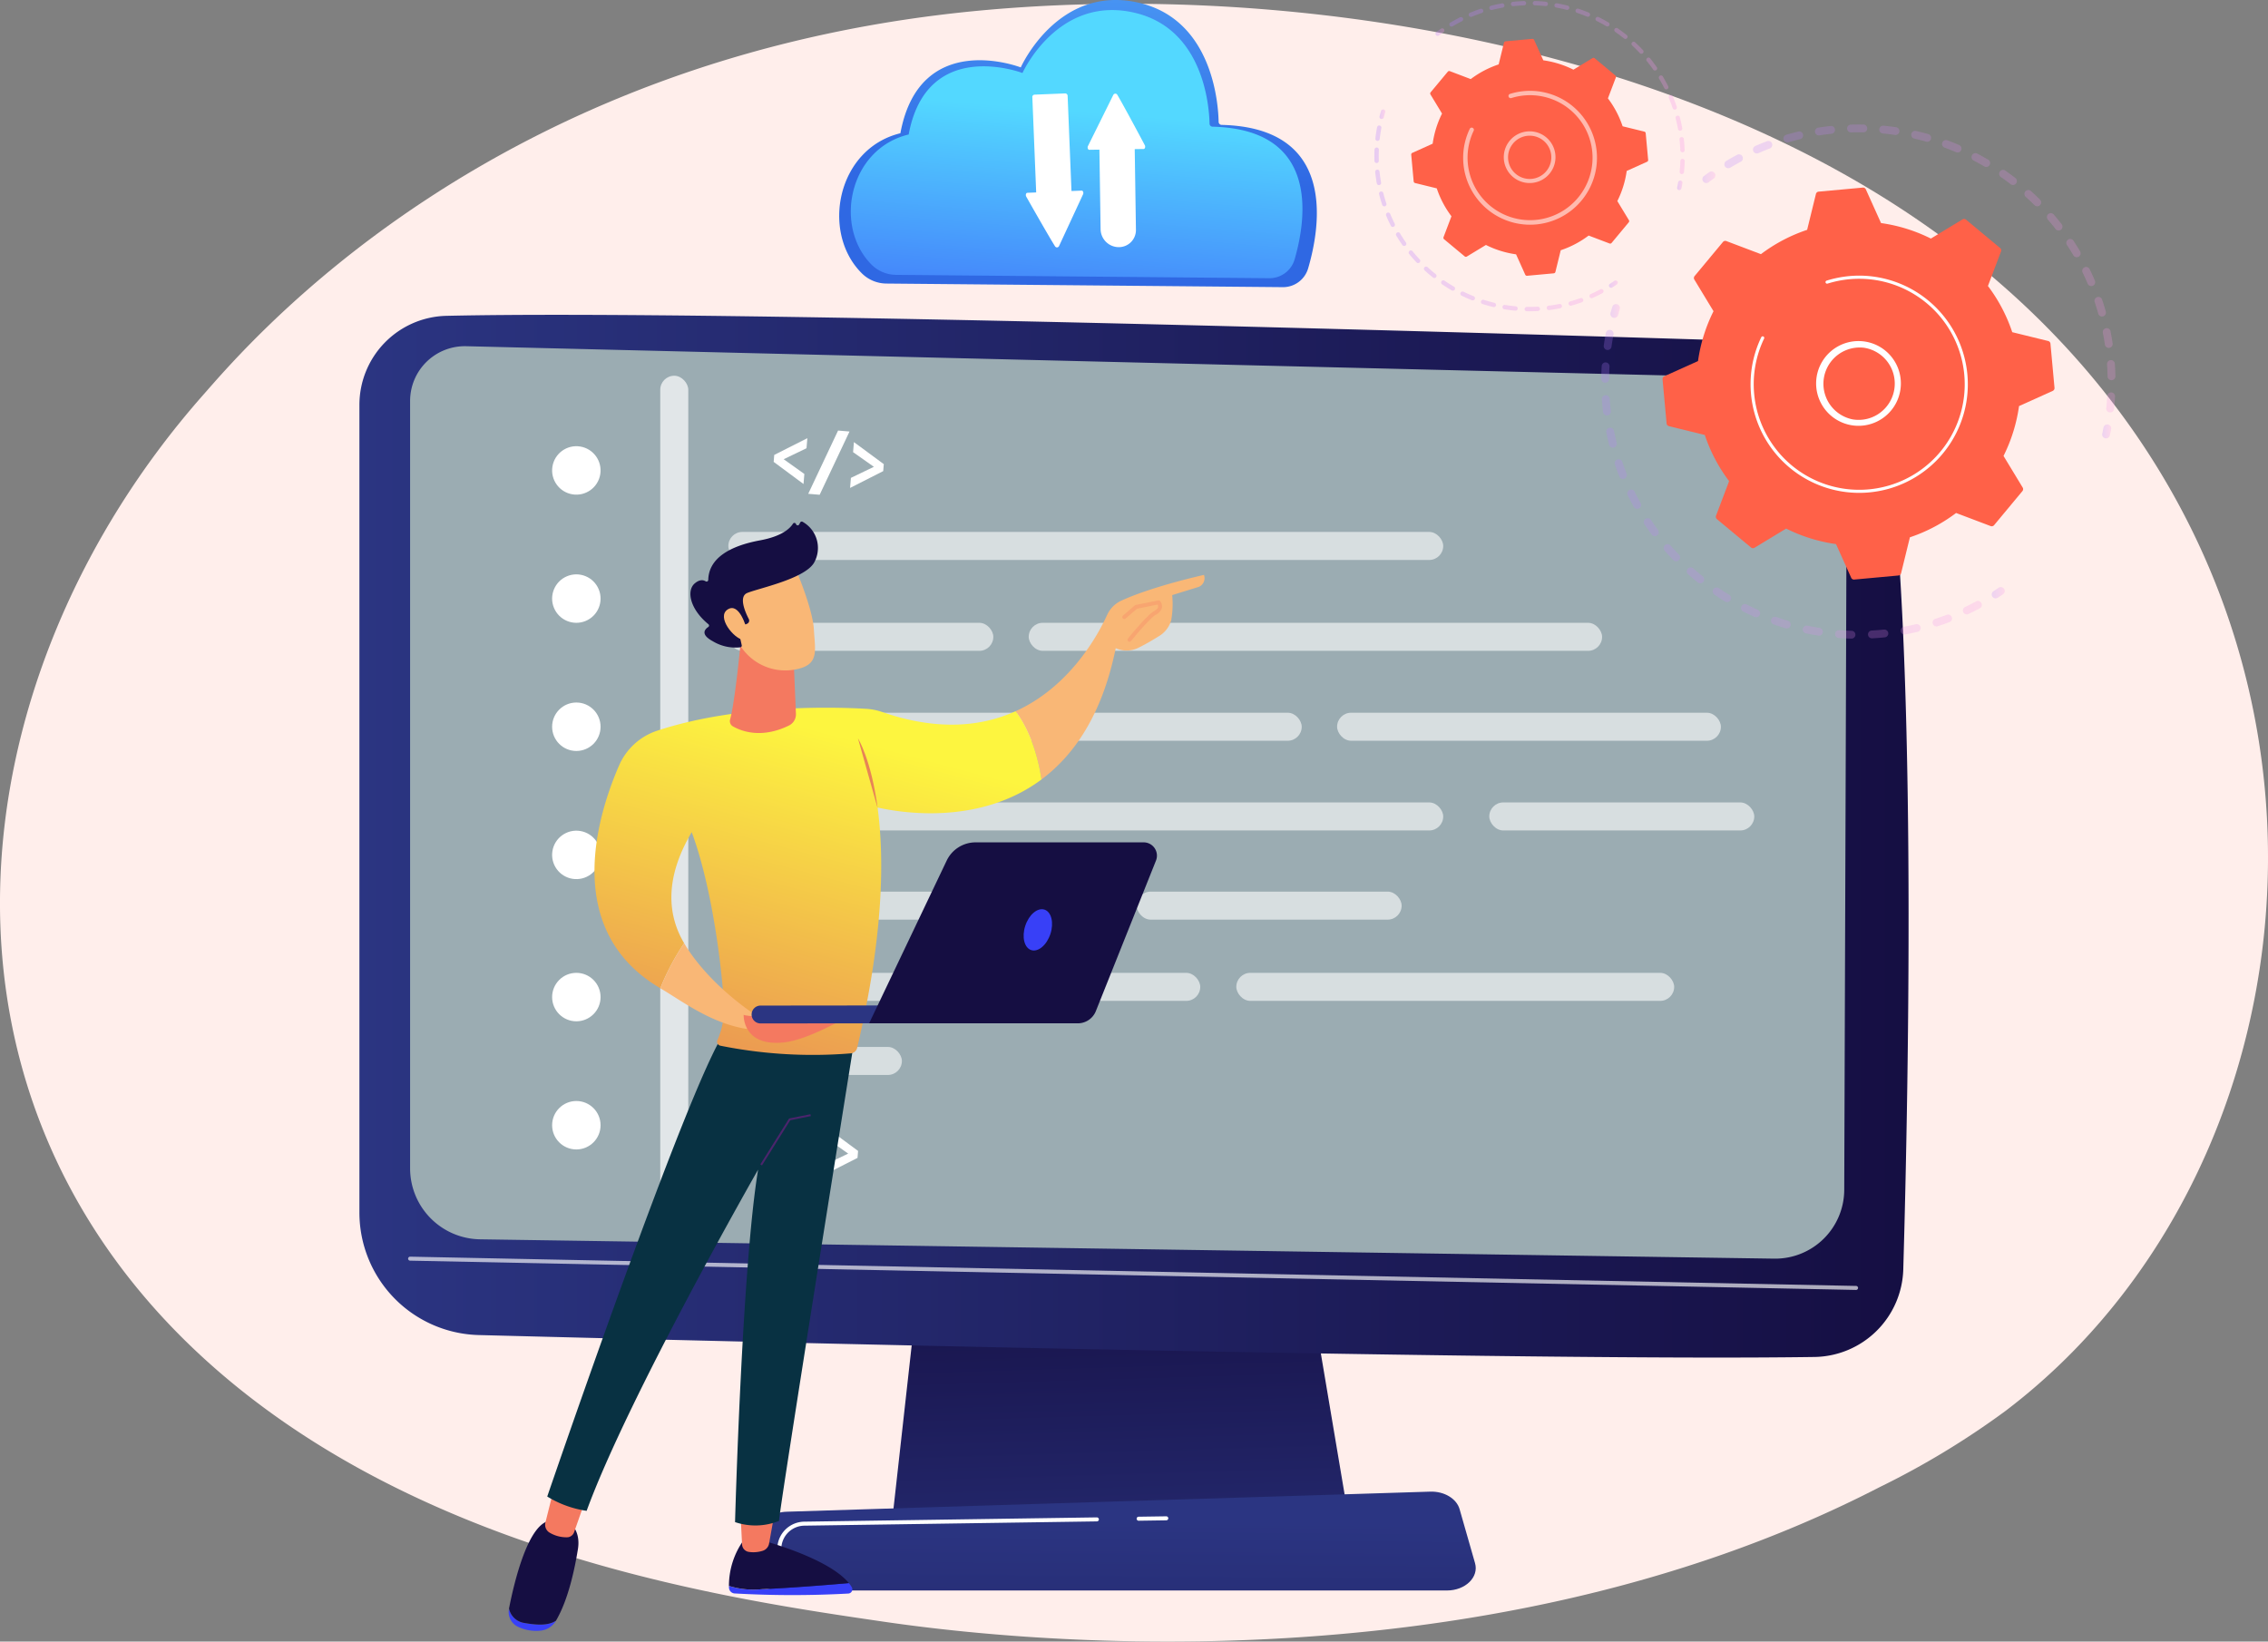 <svg xmlns="http://www.w3.org/2000/svg" xmlns:xlink="http://www.w3.org/1999/xlink" width="400" height="289.527" viewBox="0 0 400 289.527">
  <rect x="0" y="0" width="400" height="289.527" fill="#808080" stroke="none"/>
  <defs>
    <linearGradient id="linear-gradient" x1="0.52" y1="1.509" x2="0.468" y2="0.18" gradientUnits="objectBoundingBox">
      <stop offset="0" stop-color="#2b3582"/>
      <stop offset="1" stop-color="#150e42"/>
    </linearGradient>
    <linearGradient id="linear-gradient-2" x1="0.525" y1="0.297" x2="0.225" y2="5.134" xlink:href="#linear-gradient"/>
    <linearGradient id="linear-gradient-3" x1="0" y1="0.5" x2="1" y2="0.5" xlink:href="#linear-gradient"/>
    <linearGradient id="linear-gradient-4" y1="0.5" x2="1" y2="0.5" gradientUnits="objectBoundingBox">
      <stop offset="0" stop-color="#b37cff"/>
      <stop offset="1" stop-color="#f895e7"/>
    </linearGradient>
    <linearGradient id="linear-gradient-13" x1="0" y1="0.5" x2="1" y2="0.5" xlink:href="#linear-gradient-4"/>
    <linearGradient id="linear-gradient-16" x1="-37.93" y1="0.5" x2="-36.93" y2="0.5" gradientUnits="objectBoundingBox">
      <stop offset="0" stop-color="#53d8ff"/>
      <stop offset="1" stop-color="#3840f7"/>
    </linearGradient>
    <linearGradient id="linear-gradient-17" x1="-39.03" y1="0.5" x2="-38.03" y2="0.5" xlink:href="#linear-gradient"/>
    <linearGradient id="linear-gradient-18" x1="-134.654" y1="0.5" x2="-133.654" y2="0.5" gradientUnits="objectBoundingBox">
      <stop offset="0" stop-color="#f9b776"/>
      <stop offset="1" stop-color="#f47960"/>
    </linearGradient>
    <linearGradient id="linear-gradient-19" x1="-98.978" y1="0.5" x2="-97.978" y2="0.5" xlink:href="#linear-gradient-16"/>
    <linearGradient id="linear-gradient-20" x1="-67.432" y1="0.5" x2="-66.432" y2="0.5" xlink:href="#linear-gradient"/>
    <linearGradient id="linear-gradient-21" x1="-112.673" y1="0.5" x2="-111.673" y2="0.5" xlink:href="#linear-gradient-18"/>
    <linearGradient id="linear-gradient-22" x1="1.21" y1="-19.618" x2="0.741" y2="-6.323" gradientUnits="objectBoundingBox">
      <stop offset="0" stop-color="#cb236d"/>
      <stop offset="1" stop-color="#4c246d"/>
    </linearGradient>
    <linearGradient id="linear-gradient-23" x1="-24.237" y1="0.308" x2="-25.108" y2="1.354" xlink:href="#linear-gradient-18"/>
    <linearGradient id="linear-gradient-24" x1="0.564" y1="0.086" x2="-0.072" y2="1.841" gradientUnits="objectBoundingBox">
      <stop offset="0" stop-color="#fdf53f"/>
      <stop offset="1" stop-color="#d93c65"/>
    </linearGradient>
    <linearGradient id="linear-gradient-25" x1="20.468" y1="-11.623" x2="-12.15" y2="8.18" xlink:href="#linear-gradient-24"/>
    <linearGradient id="linear-gradient-26" x1="-70.551" y1="1.478" x2="-70.279" y2="0.434" xlink:href="#linear-gradient-18"/>
    <linearGradient id="linear-gradient-27" x1="-49.859" y1="0.35" x2="-50.971" y2="1.106" xlink:href="#linear-gradient-18"/>
    <linearGradient id="linear-gradient-28" x1="-36.413" y1="0.152" x2="-35.663" y2="1.129" xlink:href="#linear-gradient"/>
    <linearGradient id="linear-gradient-29" x1="-204.654" y1="-0.685" x2="-209.204" y2="1.784" xlink:href="#linear-gradient-18"/>
    <linearGradient id="linear-gradient-30" x1="-27.08" y1="-0.752" x2="-27.433" y2="0.28" xlink:href="#linear-gradient-18"/>
    <linearGradient id="linear-gradient-31" x1="15.447" y1="-4.334" x2="14.875" y2="-1.249" xlink:href="#linear-gradient-18"/>
    <linearGradient id="linear-gradient-32" x1="9.641" y1="7.245" x2="8.901" y2="9.708" xlink:href="#linear-gradient"/>
    <linearGradient id="linear-gradient-33" x1="6.327" y1="0.133" x2="5.929" y2="0.802" xlink:href="#linear-gradient"/>
    <linearGradient id="linear-gradient-34" x1="56.193" y1="-0.305" x2="54.371" y2="1.584" xlink:href="#linear-gradient-16"/>
    <linearGradient id="linear-gradient-35" x1="0.562" y1="-0.429" x2="0.505" y2="0.65" gradientUnits="objectBoundingBox">
      <stop offset="0" stop-color="#5ab6ff"/>
      <stop offset="1" stop-color="#2f68e3"/>
    </linearGradient>
    <linearGradient id="linear-gradient-36" x1="0.548" y1="0.417" x2="0.384" y2="1.597" xlink:href="#linear-gradient-16"/>
  </defs>
  <g id="Grupo_163506" data-name="Grupo 163506" transform="translate(-398.874 -451.187)">
    <path id="Trazado_220090" data-name="Trazado 220090" d="M838.362,705.788a144.186,144.186,0,0,1-22.126,13.39C744.058,756.4,658.653,745.552,640.5,742.9c-26.8-3.913-78.614-11.477-116.072-43.139-56.671-47.9-47.847-123.371-3.889-173.189,8.041-9.113,50.513-59.69,136.839-67.8,52.243-4.909,113.142,4.992,157.243,31.549C907.2,546.07,900.605,658.688,838.362,705.788Z" transform="translate(-85.853 -5.706)" fill="#ffeeeb"/>
    <g id="Grupo_163488" data-name="Grupo 163488" transform="translate(462.263 506.711)">
      <g id="Grupo_163484" data-name="Grupo 163484" transform="translate(0 0)">
        <path id="Trazado_220091" data-name="Trazado 220091" d="M1459.7,2410.815l-6.935,62.2h80.464l-10.481-62.2Z" transform="translate(-1358.763 -2260.753)" fill="url(#linear-gradient)"/>
        <path id="Trazado_220092" data-name="Trazado 220092" d="M1336.846,2976.25H1219.081c-3.2,0-5.6-2.277-4.983-4.724l1.511-5.976c.454-1.8,2.432-3.117,4.78-3.19l113.529-3.543c2.453-.077,4.626,1.226,5.161,3.094l2.724,9.519C1342.511,2973.9,1340.1,2976.25,1336.846,2976.25Z" transform="translate(-1145.044 -2751.26)" fill="url(#linear-gradient-2)"/>
        <path id="Trazado_220093" data-name="Trazado 220093" d="M556.714,996.322v142.456a21.61,21.61,0,0,0,21.054,21.6c52.032,1.342,186.046,4.6,235.577,3.865A15.9,15.9,0,0,0,829,1148.8c.955-33.094,2.506-112.676-3.234-149.622a16.363,16.363,0,0,0-15.646-13.85c-43.6-1.395-188.542-5.823-238.049-4.711A15.708,15.708,0,0,0,556.714,996.322Z" transform="translate(-556.714 -980.438)" fill="url(#linear-gradient-3)"/>
        <path id="Trazado_220094" data-name="Trazado 220094" d="M641.917,1042.848v135.343a12.521,12.521,0,0,0,12.334,12.52l228.233,3.412a12.186,12.186,0,0,0,12.368-12.139l.462-134.134a8.912,8.912,0,0,0-8.7-8.942l-234.81-5.713A9.656,9.656,0,0,0,641.917,1042.848Z" transform="translate(-632.978 -1027.658)" fill="#9bacb2"/>
        <path id="Trazado_220095" data-name="Trazado 220095" d="M893.917,2569.682h-.007L638.9,2564.52a.353.353,0,1,1,.014-.706l255.013,5.162a.353.353,0,0,1-.007.706Z" transform="translate(-629.965 -2397.7)" fill="#fff" opacity="0.65"/>
        <path id="Trazado_220096" data-name="Trazado 220096" d="M1863.691,3001.119a.353.353,0,0,1,0-.707l4.865-.071h.005a.353.353,0,0,1,0,.706l-4.865.071Z" transform="translate(-1726.258 -2788.432)" fill="#fff"/>
        <path id="Trazado_220097" data-name="Trazado 220097" d="M1253.471,3011.62a.363.363,0,0,1-.056,0,.353.353,0,0,1-.293-.4l.694-4.347a4.818,4.818,0,0,1,4.7-4.065l51.6-.755a.369.369,0,0,1,.358.348.354.354,0,0,1-.348.359l-51.6.754a4.113,4.113,0,0,0-4.008,3.47l-.694,4.347A.353.353,0,0,1,1253.471,3011.62Z" transform="translate(-1180.057 -2789.956)" fill="#fff"/>
      </g>
      <circle id="Elipse_8782" data-name="Elipse 8782" cx="4.272" cy="4.272" r="4.272" transform="translate(33.358 30.978) rotate(-80.783)" fill="#fff"/>
      <circle id="Elipse_8783" data-name="Elipse 8783" cx="4.272" cy="4.272" r="4.272" transform="translate(32.678 47.737) rotate(-22.5)" fill="#fff"/>
      <circle id="Elipse_8784" data-name="Elipse 8784" cx="4.272" cy="4.272" r="4.272" transform="translate(33.987 68.38)" fill="#fff"/>
      <circle id="Elipse_8785" data-name="Elipse 8785" cx="4.272" cy="4.272" r="4.272" transform="translate(33.358 98.787) rotate(-80.783)" fill="#fff"/>
      <circle id="Elipse_8786" data-name="Elipse 8786" cx="4.272" cy="4.272" r="4.272" transform="translate(33.987 116.058)" fill="#fff"/>
      <circle id="Elipse_8787" data-name="Elipse 8787" cx="4.272" cy="4.272" r="4.272" transform="translate(33.987 138.661)" fill="#fff"/>
      <rect id="Rectángulo_48526" data-name="Rectángulo 48526" width="4.944" height="150.804" rx="2.472" transform="translate(53.058 10.746)" fill="#fff" opacity="0.7"/>
      <g id="Grupo_163485" data-name="Grupo 163485" transform="translate(65.066 38.293)" opacity="0.6">
        <rect id="Rectángulo_48527" data-name="Rectángulo 48527" width="126.082" height="4.944" rx="2.472" fill="#fff"/>
        <rect id="Rectángulo_48528" data-name="Rectángulo 48528" width="46.736" height="4.944" rx="2.472" transform="translate(0 16.028)" fill="#fff"/>
        <rect id="Rectángulo_48529" data-name="Rectángulo 48529" width="46.736" height="4.944" rx="2.472" transform="translate(134.205 47.708)" fill="#fff"/>
        <rect id="Rectángulo_48530" data-name="Rectángulo 48530" width="46.736" height="4.944" rx="2.472" transform="translate(72.013 63.437)" fill="#fff"/>
        <rect id="Rectángulo_48531" data-name="Rectángulo 48531" width="28.842" height="4.944" rx="2.472" transform="translate(54.388 77.765)" fill="#fff"/>
        <rect id="Rectángulo_48532" data-name="Rectángulo 48532" width="28.842" height="4.944" rx="2.472" transform="translate(1.766 90.832)" fill="#fff"/>
        <rect id="Rectángulo_48533" data-name="Rectángulo 48533" width="46.736" height="4.944" rx="2.472" transform="translate(1.766 77.765)" fill="#fff"/>
        <rect id="Rectángulo_48534" data-name="Rectángulo 48534" width="77.227" height="4.944" rx="2.472" transform="translate(89.588 77.765)" fill="#fff"/>
        <rect id="Rectángulo_48535" data-name="Rectángulo 48535" width="67.691" height="4.944" rx="2.472" transform="translate(107.364 31.887)" fill="#fff"/>
        <rect id="Rectángulo_48536" data-name="Rectángulo 48536" width="67.691" height="4.944" rx="2.472" transform="translate(0 63.437)" fill="#fff"/>
        <rect id="Rectángulo_48537" data-name="Rectángulo 48537" width="101.125" height="4.944" rx="2.472" transform="translate(52.976 16.028)" fill="#fff"/>
        <rect id="Rectángulo_48538" data-name="Rectángulo 48538" width="101.125" height="4.944" rx="2.472" transform="translate(0 31.887)" fill="#fff"/>
        <rect id="Rectángulo_48539" data-name="Rectángulo 48539" width="126.082" height="4.944" rx="2.472" transform="translate(0 47.708)" fill="#fff"/>
      </g>
      <g id="Grupo_163486" data-name="Grupo 163486" transform="translate(73.06 20.413)">
        <path id="Trazado_220098" data-name="Trazado 220098" d="M1258.381,1195.913l-5.264-3.9.1-1.229,5.842-2.951-.149,1.772-4.027,1.938,3.645,2.6Z" transform="translate(-1253.117 -1186.487)" fill="#fff"/>
        <path id="Trazado_220099" data-name="Trazado 220099" d="M1318.491,1175.185l-5.264,11.155-2.016-.17,5.264-11.155Z" transform="translate(-1305.115 -1175.015)" fill="#fff"/>
        <path id="Trazado_220100" data-name="Trazado 220100" d="M1381.686,1200.736l4.052-1.951-3.669-2.586.149-1.772,5.266,3.887-.1,1.229-5.843,2.967Z" transform="translate(-1368.063 -1192.39)" fill="#fff"/>
      </g>
      <g id="Grupo_163487" data-name="Grupo 163487" transform="translate(68.53 141.542)">
        <path id="Trazado_220101" data-name="Trazado 220101" d="M1215.2,2350.5l-5.264-3.9.1-1.229,5.842-2.951-.15,1.772-4.027,1.937,3.645,2.6Z" transform="translate(-1209.938 -2341.074)" fill="#fff"/>
        <path id="Trazado_220102" data-name="Trazado 220102" d="M1275.311,2329.773l-5.264,11.155-2.016-.17,5.264-11.155Z" transform="translate(-1261.936 -2329.603)" fill="#fff"/>
        <path id="Trazado_220103" data-name="Trazado 220103" d="M1338.506,2355.324l4.052-1.951-3.67-2.586.149-1.772,5.266,3.887-.1,1.229-5.843,2.967Z" transform="translate(-1324.885 -2346.978)" fill="#fff"/>
      </g>
    </g>
    <g id="Grupo_163497" data-name="Grupo 163497" transform="translate(641.271 451.36)">
      <g id="Grupo_163492" data-name="Grupo 163492" transform="translate(40.017 21.783)">
        <g id="Grupo_163489" data-name="Grupo 163489" transform="translate(0 31.675)" opacity="0.24">
          <path id="Trazado_220104" data-name="Trazado 220104" d="M2374.646,962.389a.69.69,0,0,0-.666.489q-.163.535-.312,1.075a.689.689,0,1,0,1.329.368q.145-.524.3-1.042a.69.69,0,0,0-.653-.89Z" transform="translate(-2372.036 -962.389)" fill="url(#linear-gradient-4)"/>
          <path id="Trazado_220105" data-name="Trazado 220105" d="M2359.931,1005.738a.689.689,0,0,1,.547.807c-.135.706-.255,1.427-.355,2.141a.689.689,0,0,1-1.365-.192c.1-.737.227-1.48.367-2.209a.689.689,0,0,1,.807-.547Zm-.805,5.729a.689.689,0,0,1,.647.729c-.042.719-.068,1.449-.075,2.17a.689.689,0,0,1-.7.683h0a.689.689,0,0,1-.683-.7c.007-.744.034-1.5.077-2.238a.689.689,0,0,1,.694-.649Zm.677,6.426c.05.72.118,1.447.2,2.161a.689.689,0,0,1-1.369.162c-.087-.737-.157-1.486-.208-2.228a.69.69,0,0,1,.641-.735l.055,0A.689.689,0,0,1,2359.8,1017.893Zm.756,5.644c.141.7.3,1.417.478,2.117a.689.689,0,0,1-1.337.337c-.182-.722-.348-1.456-.493-2.183a.689.689,0,0,1,.541-.811.663.663,0,0,1,.142-.014A.69.69,0,0,1,2360.559,1023.536Zm1.478,5.5c.231.681.483,1.366.75,2.037a.689.689,0,0,1-1.282.508c-.274-.691-.534-1.4-.773-2.1a.69.69,0,1,1,1.306-.444Zm2.182,5.261c.319.646.658,1.294,1.01,1.925a.689.689,0,1,1-1.2.671c-.363-.651-.713-1.319-1.042-1.985a.69.69,0,1,1,1.237-.61Zm2.849,4.935c.4.6.821,1.2,1.25,1.777a.689.689,0,0,1-1.107.821c-.443-.6-.877-1.214-1.29-1.832a.69.69,0,0,1,1.147-.766Zm3.463,4.524c.475.543.969,1.081,1.469,1.6a.69.69,0,1,1-.992.958c-.515-.534-1.025-1.089-1.515-1.65a.689.689,0,1,1,1.038-.907Zm4.016,4.039c.541.478,1.1.948,1.661,1.4a.689.689,0,1,1-.861,1.077c-.579-.463-1.156-.948-1.713-1.441a.689.689,0,1,1,.913-1.033Zm4.5,3.489c.6.4,1.211.8,1.826,1.171a.689.689,0,0,1-.715,1.179c-.634-.385-1.267-.791-1.883-1.208a.689.689,0,1,1,.773-1.142Zm46.313,2.618a.689.689,0,0,1-.282.933c-.657.352-1.33.692-2,1.009a.689.689,0,1,1-.59-1.246c.649-.307,1.3-.637,1.938-.978a.69.69,0,0,1,.933.282Zm-41.4.261c.643.323,1.3.634,1.96.925a.689.689,0,1,1-.557,1.261c-.678-.3-1.359-.62-2.022-.954a.689.689,0,1,1,.619-1.232Zm36.174,2.216a.689.689,0,0,1-.4.889c-.694.263-1.4.512-2.114.741a.69.69,0,0,1-.423-1.312c.687-.222,1.377-.463,2.049-.717a.688.688,0,0,1,.889.4Zm-30.935,0c.681.237,1.375.46,2.062.662a.69.69,0,0,1-.389,1.323c-.709-.208-1.424-.438-2.127-.683a.689.689,0,1,1,.454-1.3Zm25.428,1.774a.689.689,0,0,1-.513.829c-.725.171-1.463.325-2.192.459a.689.689,0,1,1-.25-1.356c.707-.13,1.422-.28,2.126-.445a.667.667,0,0,1,.165-.019A.689.689,0,0,1,2414.625,1058.156Zm-19.946-.254c.7.146,1.42.277,2.135.389a.689.689,0,1,1-.214,1.362c-.737-.116-1.478-.251-2.2-.4a.689.689,0,0,1,.281-1.35Zm14.255,1.3a.689.689,0,0,1-.616.756c-.648.066-1.3.12-1.952.158l-.282.016a.689.689,0,0,1-.072-1.377l.271-.015c.629-.038,1.266-.089,1.9-.153a.68.68,0,0,1,.077,0A.689.689,0,0,1,2408.934,1059.2Zm-8.618-.507c.719.054,1.448.091,2.168.109a.69.69,0,0,1-.035,1.379c-.742-.019-1.495-.057-2.236-.113a.689.689,0,0,1,.057-1.377Z" transform="translate(-2358.32 -1001.179)" fill="url(#linear-gradient-4)"/>
          <path id="Trazado_220106" data-name="Trazado 220106" d="M3016.255,1438.155a.687.687,0,0,0-.394.12q-.449.305-.9.6a.689.689,0,1,0,.748,1.159q.47-.3.933-.619a.69.69,0,0,0-.383-1.259Z" transform="translate(-2945.786 -1388.242)" fill="url(#linear-gradient-4)"/>
        </g>
        <g id="Grupo_163490" data-name="Grupo 163490" transform="translate(17.854)" opacity="0.24">
          <path id="Trazado_220107" data-name="Trazado 220107" d="M3201.267,1164.711a.689.689,0,0,0-.683.563q-.1.535-.213,1.064a.689.689,0,1,0,1.348.287q.116-.547.22-1.1a.69.69,0,0,0-.551-.8A.718.718,0,0,0,3201.267,1164.711Z" transform="translate(-3129.871 -1111.81)" fill="url(#linear-gradient-4)"/>
          <path id="Trazado_220108" data-name="Trazado 220108" d="M2589.8,660.472a.689.689,0,0,1-.018,1.379h-.006l-.4-.006c-.575-.005-1.16,0-1.74.018a.689.689,0,1,1-.041-1.378c.6-.018,1.2-.024,1.8-.018Zm3.574.206c.729.071,1.465.161,2.187.267a.689.689,0,0,1-.2,1.364c-.7-.1-1.414-.19-2.12-.259a.689.689,0,0,1,.073-1.376C2593.335,660.676,2593.355,660.677,2593.376,660.679Zm-8.59.662a.689.689,0,0,1-.612.76c-.7.076-1.417.17-2.12.28a.689.689,0,1,1-.213-1.362c.724-.113,1.459-.21,2.185-.289a.69.69,0,0,1,.759.612Zm14.294.267c.713.164,1.432.347,2.135.545a.69.69,0,1,1-.374,1.327c-.681-.192-1.378-.37-2.069-.528a.689.689,0,1,1,.308-1.344Zm-19.921.615a.69.69,0,0,1-.51.831c-.692.165-1.387.35-2.066.547a.689.689,0,1,1-.385-1.324c.7-.2,1.417-.394,2.131-.565a.688.688,0,0,1,.831.51Zm25.458,1.036c.684.253,1.372.526,2.044.812a.69.69,0,1,1-.54,1.269c-.652-.278-1.318-.542-1.981-.787a.69.69,0,1,1,.478-1.294Zm-30.927.555a.69.69,0,0,1-.4.889c-.665.252-1.33.524-1.978.807a.69.69,0,1,1-.552-1.264c.669-.292,1.356-.573,2.041-.833a.689.689,0,0,1,.889.4Zm36.2,1.789c.646.337,1.293.7,1.926,1.067a.689.689,0,1,1-.7,1.189c-.613-.359-1.241-.707-1.867-1.034a.689.689,0,1,1,.639-1.222Zm-41.424.49a.689.689,0,0,1-.282.933c-.624.334-1.25.689-1.859,1.054a.689.689,0,1,1-.709-1.183c.628-.377,1.273-.742,1.917-1.087a.689.689,0,0,1,.933.282Zm46.363,2.507c.6.418,1.2.856,1.775,1.3a.689.689,0,0,1-.842,1.092c-.562-.433-1.141-.858-1.722-1.264a.689.689,0,1,1,.789-1.131Zm4.521,3.6c.542.49,1.079,1,1.6,1.517a.689.689,0,1,1-.974.977c-.5-.5-1.023-1-1.549-1.472a.689.689,0,0,1,.925-1.022Zm4.031,4.144c.476.556.945,1.131,1.393,1.709a.689.689,0,1,1-1.089.845c-.435-.56-.889-1.118-1.351-1.657a.69.69,0,0,1,1.047-.9Zm3.474,4.623c.4.613.794,1.243,1.165,1.873a.689.689,0,1,1-1.188.7c-.36-.611-.74-1.222-1.13-1.816a.689.689,0,1,1,1.153-.756Zm2.858,5.03c.32.659.628,1.335.916,2.009a.689.689,0,0,1-1.268.541c-.278-.653-.577-1.308-.888-1.947a.689.689,0,1,1,1.24-.6Zm2.189,5.354c.232.691.451,1.4.65,2.1a.689.689,0,0,1-1.327.375c-.193-.684-.405-1.371-.63-2.041a.689.689,0,1,1,1.307-.439Zm1.485,5.585c.142.717.269,1.448.376,2.171a.69.69,0,0,1-1.364.2c-.1-.7-.226-1.409-.365-2.1a.69.69,0,0,1,.542-.81.7.7,0,0,1,.141-.013A.69.69,0,0,1,2633.392,696.934Zm.762,5.728q.016.224.029.449c.035.583.059,1.172.071,1.752a.689.689,0,1,1-1.378.03c-.012-.562-.036-1.134-.069-1.7q-.013-.218-.028-.436a.689.689,0,0,1,.64-.735l.055,0A.689.689,0,0,1,2634.154,702.662Zm-.612,5.053a.689.689,0,0,1,.649.727c-.041.732-.1,1.471-.178,2.2a.689.689,0,1,1-1.371-.145c.074-.7.133-1.42.173-2.13a.689.689,0,0,1,.694-.65Z" transform="translate(-2561.427 -660.464)" fill="url(#linear-gradient-4)"/>
          <path id="Trazado_220109" data-name="Trazado 220109" d="M2530.087,739.4a.687.687,0,0,0-.406.128q-.456.325-.9.661a.689.689,0,1,0,.828,1.1q.434-.326.876-.641a.69.69,0,0,0-.394-1.251Z" transform="translate(-2528.502 -731.116)" fill="url(#linear-gradient-4)"/>
        </g>
        <g id="Grupo_163491" data-name="Grupo 163491" transform="translate(10.8 11.127)">
          <path id="Trazado_220110" data-name="Trazado 220110" d="M2466.918,782.137a.536.536,0,0,0-.046.621l3.381,5.579a28.426,28.426,0,0,0-2.734,8.791l-5.943,2.679a.536.536,0,0,0-.313.538l.715,7.792a.536.536,0,0,0,.406.471l6.331,1.553a28.418,28.418,0,0,0,4.288,8.147l-2.309,6.1a.536.536,0,0,0,.158.6l6.015,5a.536.536,0,0,0,.62.047l5.579-3.381a28.409,28.409,0,0,0,8.791,2.734l2.679,5.943a.536.536,0,0,0,.537.313l7.792-.715a.536.536,0,0,0,.471-.406l1.553-6.332a28.417,28.417,0,0,0,8.147-4.288l6.1,2.31a.536.536,0,0,0,.6-.159l5-6.015a.535.535,0,0,0,.046-.62l-3.381-5.579a28.422,28.422,0,0,0,2.735-8.791l5.943-2.679a.536.536,0,0,0,.313-.537l-.714-7.792a.537.537,0,0,0-.406-.472l-6.332-1.553a28.414,28.414,0,0,0-4.288-8.147l2.309-6.1a.536.536,0,0,0-.158-.6l-6.015-5a.536.536,0,0,0-.62-.046l-5.579,3.381a28.416,28.416,0,0,0-8.791-2.734l-2.679-5.943a.537.537,0,0,0-.538-.313l-7.792.715a.536.536,0,0,0-.472.406l-1.553,6.331a28.42,28.42,0,0,0-8.147,4.288l-6.1-2.309a.536.536,0,0,0-.6.159Z" transform="translate(-2461.26 -766.531)" fill="#ff6148"/>
          <path id="Trazado_220111" data-name="Trazado 220111" d="M2727.961,1024.662a7.473,7.473,0,1,1-1.109-.092A7.6,7.6,0,0,1,2727.961,1024.662Zm2.6,12.579a6.4,6.4,0,0,0-2.774-11.489h0a6.4,6.4,0,0,0-1.985,12.638,6.489,6.489,0,0,0,.946.079A6.348,6.348,0,0,0,2730.564,1037.241Z" transform="translate(-2692.226 -997.499)" fill="#fff"/>
          <path id="Trazado_220112" data-name="Trazado 220112" d="M2628.677,914.572a19.261,19.261,0,0,0-1.946.08h0q-.391.036-.78.088a19.351,19.351,0,0,0-2.691.554l-.075.021q-.228.065-.454.136a.276.276,0,0,0-.193.26.266.266,0,0,0,.013.085.276.276,0,0,0,.345.181,18.757,18.757,0,0,1,3.885-.776h0a18.619,18.619,0,0,1,20.136,16.026q.054.4.091.8a18.99,18.99,0,0,1,.079,1.913,18.606,18.606,0,0,1-37.134,1.486,18.614,18.614,0,0,1,1.753-9.754.276.276,0,1,0-.5-.239,19.1,19.1,0,0,0-1.885,8.1,19.161,19.161,0,0,0,20.906,19.271,19.161,19.161,0,0,0,17.408-18.857,19.538,19.538,0,0,0-.081-1.97A19.185,19.185,0,0,0,2628.677,914.572Z" transform="translate(-2593.791 -899.04)" fill="#fff"/>
        </g>
      </g>
      <g id="Grupo_163496" data-name="Grupo 163496" transform="translate(0 0)">
        <g id="Grupo_163493" data-name="Grupo 163493" transform="translate(0 19.128)" opacity="0.3">
          <path id="Trazado_220113" data-name="Trazado 220113" d="M1986.073,635.162a.384.384,0,0,0-.371.273q-.141.465-.266.937a.384.384,0,1,0,.743.2q.122-.458.259-.911a.384.384,0,0,0-.364-.5Z" transform="translate(-1984.527 -635.162)" fill="url(#linear-gradient-4)"/>
          <path id="Trazado_220114" data-name="Trazado 220114" d="M1977.805,662.155a.385.385,0,0,1,.307.449c-.118.628-.215,1.27-.287,1.906a.385.385,0,1,1-.764-.087c.074-.655.174-1.315.3-1.961a.385.385,0,0,1,.449-.307Zm-.5,3.877a.384.384,0,0,1,.369.4q-.017.415-.021.835-.005.544.012,1.093a.385.385,0,1,1-.769.023q-.017-.563-.012-1.124,0-.431.022-.859a.384.384,0,0,1,.388-.369Zm.488,4.251c.066.638.155,1.279.266,1.909a.385.385,0,1,1-.757.133c-.114-.647-.206-1.307-.273-1.964a.384.384,0,0,1,.343-.422l.043,0A.385.385,0,0,1,1977.8,670.284Zm.668,3.793c.156.621.338,1.243.539,1.85a.385.385,0,0,1-.73.242c-.207-.625-.394-1.265-.554-1.9a.384.384,0,0,1,.279-.467.4.4,0,0,1,.1-.011A.384.384,0,0,1,1978.464,674.077Zm1.211,3.656c.245.591.515,1.182.8,1.755a.384.384,0,1,1-.687.345c-.3-.589-.574-1.2-.826-1.8a.385.385,0,0,1,.711-.295Zm1.731,3.444c.328.549.681,1.093,1.049,1.619a.384.384,0,1,1-.63.441c-.378-.541-.741-1.1-1.079-1.665a.385.385,0,0,1,.133-.527.379.379,0,0,1,.2-.055A.384.384,0,0,1,1981.405,681.177Zm2.212,3.156c.4.494.83.982,1.271,1.45a.385.385,0,0,1-.56.527c-.453-.482-.893-.983-1.307-1.492a.385.385,0,0,1,.6-.486Zm2.642,2.8c.469.431.962.853,1.465,1.252a.385.385,0,0,1-.478.6c-.518-.411-1.025-.845-1.507-1.288a.385.385,0,0,1,.52-.567Zm3.017,2.4c.525.359,1.074.7,1.63,1.029a.385.385,0,1,1-.387.665c-.572-.333-1.136-.689-1.676-1.058a.385.385,0,1,1,.434-.635Zm27.989,1.67a.384.384,0,0,1-.159.52c-.582.31-1.182.6-1.784.868a.385.385,0,0,1-.311-.7c.585-.258,1.168-.542,1.733-.843a.384.384,0,0,1,.52.158Zm-24.661.265c.576.281,1.168.544,1.76.782a.385.385,0,1,1-.286.714c-.609-.245-1.219-.515-1.811-.8a.384.384,0,1,1,.337-.691Zm21.109,1.367a.385.385,0,0,1-.233.492c-.618.221-1.255.422-1.891.6a.385.385,0,0,1-.205-.741c.619-.172,1.238-.367,1.838-.582a.385.385,0,0,1,.491.233Zm-17.537.066c.611.195,1.235.369,1.856.518a.385.385,0,1,1-.18.748c-.639-.154-1.281-.333-1.91-.534a.384.384,0,0,1,.234-.733Zm13.784,1.031a.384.384,0,0,1-.3.452c-.646.129-1.3.236-1.958.319a.385.385,0,0,1-.1-.763c.635-.08,1.275-.184,1.9-.31a.384.384,0,0,1,.452.3Zm-10.04-.132c.63.1,1.274.186,1.911.243a.385.385,0,0,1-.069.766c-.656-.059-1.319-.143-1.967-.25a.385.385,0,0,1,.066-.764A.406.406,0,0,1,1999.921,693.8Zm6.168.675a.384.384,0,0,1-.363.4c-.582.031-1.172.044-1.755.039l-.228,0a.385.385,0,0,1,.011-.769h0l.22,0c.567.005,1.141-.007,1.706-.038h.025A.385.385,0,0,1,2006.089,694.475Z" transform="translate(-1976.885 -659.318)" fill="url(#linear-gradient-4)"/>
          <path id="Trazado_220115" data-name="Trazado 220115" d="M2372.355,922.676a.382.382,0,0,0-.22.067q-.391.266-.792.52a.385.385,0,0,0,.411.651q.413-.261.814-.535a.385.385,0,0,0-.213-.7Z" transform="translate(-2329.8 -892.513)" fill="url(#linear-gradient-4)"/>
        </g>
        <g id="Grupo_163494" data-name="Grupo 163494" transform="translate(10.791)" opacity="0.3">
          <path id="Trazado_220116" data-name="Trazado 220116" d="M2486.335,754.662a.385.385,0,0,0-.382.318q-.082.468-.181.929a.385.385,0,0,0,.752.16q.1-.476.186-.957a.385.385,0,0,0-.312-.445A.361.361,0,0,0,2486.335,754.662Z" transform="translate(-2443.167 -722.997)" fill="url(#linear-gradient-13)"/>
          <path id="Trazado_220117" data-name="Trazado 220117" d="M2117.845,452.834c.65.022,1.3.067,1.946.135a.384.384,0,0,1,.343.422.379.379,0,0,1-.422.342c-.624-.065-1.26-.109-1.892-.131a.385.385,0,0,1,.016-.769Zm-1.553.375a.385.385,0,0,1-.37.4q-.3.011-.606.03c-.428.026-.861.062-1.287.107a.384.384,0,1,1-.081-.765c.438-.047.883-.084,1.323-.11.208-.012.416-.023.624-.03h.018A.385.385,0,0,1,2116.292,453.209Zm5.431.033c.64.114,1.281.252,1.907.411a.385.385,0,0,1-.189.746c-.608-.154-1.232-.288-1.854-.4a.385.385,0,0,1,.071-.763A.4.4,0,0,1,2121.723,453.242Zm-9.262.326a.384.384,0,0,1-.31.447c-.621.112-1.245.247-1.854.4a.385.385,0,1,1-.19-.745c.627-.16,1.268-.3,1.907-.414a.4.4,0,0,1,.073-.006A.385.385,0,0,1,2112.462,453.568Zm13.04.631c.613.2,1.228.431,1.828.679a.384.384,0,1,1-.293.711c-.583-.24-1.181-.462-1.776-.66a.385.385,0,0,1,.125-.75A.389.389,0,0,1,2125.5,454.2Zm-16.781.266a.385.385,0,0,1-.244.486c-.6.2-1.2.422-1.776.663a.385.385,0,1,1-.3-.71c.6-.248,1.212-.478,1.829-.683a.391.391,0,0,1,.125-.02A.385.385,0,0,1,2108.721,454.465Zm20.383,1.221c.578.289,1.155.6,1.713.933a.384.384,0,1,1-.391.662c-.543-.321-1.1-.626-1.665-.906a.385.385,0,1,1,.343-.688Zm-23.957.2a.385.385,0,0,1-.171.516c-.563.283-1.123.589-1.664.911a.385.385,0,0,1-.393-.661c.557-.331,1.133-.647,1.712-.937a.385.385,0,0,1,.517.171Zm27.313,1.783c.534.37,1.061.763,1.563,1.166a.385.385,0,1,1-.481.6c-.489-.393-1-.774-1.521-1.135a.385.385,0,1,1,.438-.632Zm3.042,2.441c.477.442.943.905,1.384,1.376a.385.385,0,1,1-.561.526c-.429-.458-.882-.908-1.345-1.337a.385.385,0,0,1,.523-.564Zm2.667,2.846c.409.5.8,1.029,1.176,1.559a.385.385,0,0,1-.63.441c-.361-.515-.745-1.025-1.143-1.515a.385.385,0,0,1,.6-.485Zm2.237,3.2c.333.558.65,1.133.942,1.711a.384.384,0,1,1-.687.346c-.283-.561-.592-1.121-.916-1.663a.385.385,0,0,1,.66-.4Zm1.76,3.485c.25.6.481,1.213.687,1.826a.385.385,0,1,1-.729.245c-.2-.6-.424-1.193-.667-1.775a.384.384,0,0,1,.207-.5.376.376,0,0,1,.151-.03A.384.384,0,0,1,2142.165,469.64Zm1.24,3.7c.161.627.3,1.268.419,1.906a.385.385,0,1,1-.757.138c-.113-.619-.25-1.242-.406-1.851a.384.384,0,1,1,.744-.192Zm.7,3.836c.051.461.09.928.117,1.389q.016.278.027.555a.384.384,0,1,1-.768.031q-.011-.27-.027-.541c-.027-.448-.065-.9-.115-1.351a.385.385,0,0,1,.34-.425.375.375,0,0,1,.046,0A.384.384,0,0,1,2144.106,477.173Zm-.219,3.5a.385.385,0,0,1,.373.4c-.02.649-.063,1.3-.13,1.947a.384.384,0,1,1-.765-.079c.064-.625.107-1.262.126-1.892a.385.385,0,0,1,.388-.373Z" transform="translate(-2100.319 -452.834)" fill="url(#linear-gradient-4)"/>
          <path id="Trazado_220118" data-name="Trazado 220118" d="M2080.909,498.776a.384.384,0,0,0-.223.069q-.4.279-.789.571a.385.385,0,1,0,.462.615q.378-.284.767-.556a.385.385,0,0,0-.217-.7Z" transform="translate(-2079.743 -493.956)" fill="url(#linear-gradient-4)"/>
        </g>
        <g id="Grupo_163495" data-name="Grupo 163495" transform="translate(6.496 6.678)">
          <path id="Trazado_220119" data-name="Trazado 220119" d="M2042.22,525.921a.324.324,0,0,0-.028.375l2.043,3.372a17.174,17.174,0,0,0-1.653,5.313l-3.592,1.619a.324.324,0,0,0-.189.325l.432,4.709a.323.323,0,0,0,.245.285l3.826.939a17.173,17.173,0,0,0,2.592,4.924l-1.4,3.687a.324.324,0,0,0,.1.364l3.635,3.024a.324.324,0,0,0,.375.028l3.372-2.043a17.17,17.17,0,0,0,5.313,1.653l1.619,3.592a.324.324,0,0,0,.325.189l4.709-.432a.324.324,0,0,0,.285-.245l.939-3.826a17.17,17.17,0,0,0,4.923-2.591l3.687,1.4a.324.324,0,0,0,.364-.1l3.024-3.635a.323.323,0,0,0,.028-.375l-2.043-3.372a17.154,17.154,0,0,0,1.653-5.313l3.592-1.619a.325.325,0,0,0,.19-.325l-.432-4.709a.324.324,0,0,0-.246-.285l-3.826-.939a17.171,17.171,0,0,0-2.591-4.923l1.4-3.687a.324.324,0,0,0-.1-.364l-3.635-3.024a.324.324,0,0,0-.375-.028l-3.372,2.043a17.173,17.173,0,0,0-5.312-1.653l-1.619-3.592a.324.324,0,0,0-.325-.189l-4.709.432a.323.323,0,0,0-.285.245l-.939,3.826a17.166,17.166,0,0,0-4.923,2.591l-3.687-1.4a.324.324,0,0,0-.364.1Z" transform="translate(-2038.8 -516.489)" fill="#ff6148"/>
          <path id="Trazado_220120" data-name="Trazado 220120" d="M2199.546,672a4.56,4.56,0,1,1-.678-.057A4.649,4.649,0,0,1,2199.546,672Zm1.535,7.61a3.814,3.814,0,0,0-1.654-6.851h0a3.814,3.814,0,0,0-1.184,7.536,3.878,3.878,0,0,0,.564.047A3.784,3.784,0,0,0,2201.081,679.606Z" transform="translate(-2177.942 -655.631)" fill="#fff" opacity="0.56"/>
          <path id="Trazado_220121" data-name="Trazado 220121" d="M2138.12,603.88a11.973,11.973,0,0,0-1.2.049h0l-.054.005a11.837,11.837,0,0,0-2.366.474l-.042.013a.384.384,0,1,0,.23.734,11.09,11.09,0,0,1,2.3-.46H2137a11.02,11.02,0,1,1-8.942,6.207.385.385,0,0,0-.693-.333,11.8,11.8,0,1,0,22.429,5.229q.005-.595-.049-1.2A11.813,11.813,0,0,0,2138.12,603.88Z" transform="translate(-2117.035 -594.711)" fill="#fff" opacity="0.56"/>
        </g>
      </g>
    </g>
    <g id="Grupo_163501" data-name="Grupo 163501" transform="translate(488.587 543.169)">
      <path id="Trazado_220122" data-name="Trazado 220122" d="M912.967,3112.609c-3.729.323-10.2.846-15.3,1.071a14.728,14.728,0,0,1-5.849-.573c0,.115,0,.223.009.324a1.055,1.055,0,0,0,1,1,179.188,179.188,0,0,0,20.036.02.751.751,0,0,0,.612-1.129A6.166,6.166,0,0,0,912.967,3112.609Z" transform="translate(-852.968 -2925.378)" fill="url(#linear-gradient-16)"/>
      <path id="Trazado_220123" data-name="Trazado 220123" d="M897.654,3049.443c5.1-.225,11.573-.748,15.3-1.071-3.666-4.5-15.3-7.529-15.3-7.529h-3.286a13.78,13.78,0,0,0-2.563,8.027A14.731,14.731,0,0,0,897.654,3049.443Z" transform="translate(-852.957 -2861.142)" fill="url(#linear-gradient-17)"/>
      <path id="Trazado_220124" data-name="Trazado 220124" d="M910.969,2989.7l.308,6.085a1.39,1.39,0,0,0,1.187,1.308,5.413,5.413,0,0,0,2.469-.2,1.645,1.645,0,0,0,1.105-1.264l1.063-5.924Z" transform="translate(-870.112 -2815.367)" fill="url(#linear-gradient-18)"/>
      <g id="Grupo_163498" data-name="Grupo 163498" transform="translate(0 176.211)">
        <path id="Trazado_220125" data-name="Trazado 220125" d="M524.237,3157.874a3.207,3.207,0,0,1-2.655-2.538l-.006.031a2.893,2.893,0,0,0,1.416,3.1,7.373,7.373,0,0,0,3.921.793,3.626,3.626,0,0,0,2.94-1.752l.009-.016C528.644,3158.268,526.934,3158.36,524.237,3157.874Z" transform="translate(-521.521 -3139.833)" fill="url(#linear-gradient-19)"/>
        <path id="Trazado_220126" data-name="Trazado 220126" d="M532.378,3007.57h-2.71c-4.128-.109-6.72,11.144-7.569,15.5a3.208,3.208,0,0,0,2.655,2.538c2.7.486,4.407.395,5.625-.385,2.23-3.793,3.336-9.348,3.867-12.59C534.851,3008.948,532.378,3007.57,532.378,3007.57Z" transform="translate(-522.038 -3007.57)" fill="url(#linear-gradient-20)"/>
      </g>
      <path id="Trazado_220127" data-name="Trazado 220127" d="M584.31,2953.735l-1.5,5.986a1.624,1.624,0,0,0,.845,1.841,5.769,5.769,0,0,0,3.116.755,1.358,1.358,0,0,0,1.107-.905l2.209-6.3Z" transform="translate(-576.332 -2783.172)" fill="url(#linear-gradient-21)"/>
      <path id="Trazado_220128" data-name="Trazado 220128" d="M640.479,2187.829s-13.448,84.065-13.227,84.527a11.186,11.186,0,0,1-7.764.215s1.216-44.938,4.066-62.169c0,0-22.952,40.166-30.241,60.18a18.221,18.221,0,0,1-6.948-2.524s24.713-72.3,31.306-81.927Z" transform="translate(-579.562 -2096.098)" fill="#083142"/>
      <path id="Trazado_220129" data-name="Trazado 220129" d="M944.888,2333.359l4.987-7.966,3.627-.73-.067-.331-3.77.759-5.064,8.089Z" transform="translate(-900.216 -2219.8)" fill="url(#linear-gradient-22)"/>
      <path id="Trazado_220130" data-name="Trazado 220130" d="M1406.9,1417.68s-9.075,2-14.594,4.55a5.039,5.039,0,0,0-2.469,2.482c-1.651,3.616-6.59,12.684-16.168,17.011,1.379,1.831,3.6,5.639,4.568,12.04,5.753-4.282,10.719-11.432,13.1-23.159a4.68,4.68,0,0,0,4.081-.113c1.2-.581,2.578-1.406,3.616-2.054a4.74,4.74,0,0,0,2.1-2.823,16.381,16.381,0,0,0,.162-4.371l4.665-1.445A1.659,1.659,0,0,0,1406.9,1417.68Z" transform="translate(-1284.273 -1408.266)" fill="url(#linear-gradient-23)"/>
      <path id="Trazado_220131" data-name="Trazado 220131" d="M744.632,1653.607c-.967-6.4-3.188-10.209-4.568-12.04-5.95,2.688-13.69,3.548-23.546.132a10.478,10.478,0,0,0-2.817-.556c-5.247-.308-22.537-.869-36.844,3.858a11.118,11.118,0,0,0-6.707,6.1c-3.87,8.882-10.136,29.109,7.259,39.32a43.146,43.146,0,0,1,4.2-7.944c-2.8-4.725-3.631-11.179,1.34-19.582,3.625,9.787,5.325,24.069,5.681,30.389a13.585,13.585,0,0,1-1.065,6.079l-.089.209a.72.72,0,0,0,.505.982A82.51,82.51,0,0,0,711,1701.91a1.256,1.256,0,0,0,1.119-.959c4.762-20.064,4.773-33.751,3.607-42.4C720.18,1659.544,733.8,1661.668,744.632,1653.607Z" transform="translate(-650.664 -1608.11)" fill="url(#linear-gradient-24)"/>
      <path id="Trazado_220132" data-name="Trazado 220132" d="M1108.73,1692.534s2.33,3.671,3.477,12.331Z" transform="translate(-1047.125 -1654.285)" fill="url(#linear-gradient-25)"/>
      <path id="Trazado_220133" data-name="Trazado 220133" d="M895.276,1531.409s-.991,10.475-1.863,13.573a1.059,1.059,0,0,0,.5,1.21c1.48.846,5.031,2.226,9.888-.155a2.2,2.2,0,0,0,1.223-2.073l-.428-10.122Z" transform="translate(-854.362 -1510.063)" fill="url(#linear-gradient-26)"/>
      <g id="Grupo_163499" data-name="Grupo 163499" transform="translate(32.054 0)">
        <path id="Trazado_220134" data-name="Trazado 220134" d="M893.95,1403.681s3.169,7.279,3.381,11.1,1.036,6.3-3.381,7.069a9.391,9.391,0,0,1-10.154-5.237s-3.159-5.864-2.45-8.265S893.95,1403.681,893.95,1403.681Z" transform="translate(-875.557 -1395.736)" fill="url(#linear-gradient-27)"/>
        <path id="Trazado_220135" data-name="Trazado 220135" d="M836.8,1346.086l.251-.111a.606.606,0,0,0,.3-.833c-.623-1.2-1.837-3.962-.268-4.6,2.022-.829,10.03-2.462,11.758-5.3a5.287,5.287,0,0,0-2.022-7.259.3.3,0,0,0-.4.13l-.184.349a.3.3,0,0,1-.554-.057h0a.3.3,0,0,0-.54-.078c-.531.85-1.965,2.229-5.8,2.936-5.45,1.006-9.052,3.211-9.142,6.977a.3.3,0,0,1-.465.248c-.4-.245-1.046-.36-1.907.363-1.5,1.259-.884,4.523,2.4,7.208a.3.3,0,0,1-.014.481c-.595.387-1.482,1.308.816,2.536a7.736,7.736,0,0,0,4.834,1.053.3.3,0,0,0,.242-.361l-.729-3.31a.3.3,0,0,1,.293-.365Z" transform="translate(-827.054 -1327.946)" fill="url(#linear-gradient-28)"/>
        <path id="Trazado_220136" data-name="Trazado 220136" d="M887.317,1477s-1.209-4.649-3.293-3.346,1.082,5.21,2.758,5.384Z" transform="translate(-877.432 -1458.161)" fill="url(#linear-gradient-29)"/>
      </g>
      <path id="Trazado_220137" data-name="Trazado 220137" d="M1554.3,1467.849a.348.348,0,0,1-.27-.567c.343-.422,3.382-4.138,4.547-4.8.446-.252.7-.5.76-.752a.66.66,0,0,0-.073-.441l-3.629.727-2.037,1.748a.348.348,0,0,1-.453-.528l2.106-1.807a.343.343,0,0,1,.158-.077l3.961-.794a.347.347,0,0,1,.357.146,1.466,1.466,0,0,1,.287,1.185,2,2,0,0,1-1.094,1.2c-.889.5-3.442,3.512-4.35,4.63A.347.347,0,0,1,1554.3,1467.849Z" transform="translate(-1444.808 -1446.643)" fill="#f8a570"/>
      <path id="Trazado_220138" data-name="Trazado 220138" d="M791.553,2051.952l14.3-.311s-12.469-3.524-13.242-2.564c0,0-7.728-5.078-11.964-12.222a43.134,43.134,0,0,0-4.2,7.944C780.245,2047.027,785.231,2050.9,791.553,2051.952Z" transform="translate(-749.703 -1962.482)" fill="url(#linear-gradient-30)"/>
      <path id="Trazado_220139" data-name="Trazado 220139" d="M916.572,2157.165s-.295,5.7,7.184,4.87c4.064-.45,10.626-4.239,10.626-4.239S917.279,2157.75,916.572,2157.165Z" transform="translate(-875.125 -2070.171)" fill="url(#linear-gradient-31)"/>
      <g id="Grupo_163500" data-name="Grupo 163500" transform="translate(42.864 56.585)">
        <path id="Trazado_220140" data-name="Trazado 220140" d="M931.6,2144.553l.082,0,35.552-.039a1.574,1.574,0,1,0,0-3.149l-35.552.038a1.574,1.574,0,0,0-.078,3.147Z" transform="translate(-930.092 -2112.615)" fill="url(#linear-gradient-32)"/>
        <path id="Trazado_220141" data-name="Trazado 220141" d="M1175.85,1867.306h-29.608a5.647,5.647,0,0,0-5.1,3.2l-13.688,28.717h36.795a3.43,3.43,0,0,0,3.189-2.146l10.614-26.573A2.342,2.342,0,0,0,1175.85,1867.306Z" transform="translate(-1106.746 -1867.306)" fill="url(#linear-gradient-33)"/>
        <path id="Trazado_220142" data-name="Trazado 220142" d="M1387.52,1982.622c-.642,1.972-.167,3.888,1.059,4.278s2.741-.892,3.382-2.864.168-3.888-1.059-4.278S1388.162,1980.649,1387.52,1982.622Z" transform="translate(-1339.275 -1967.897)" fill="url(#linear-gradient-34)"/>
      </g>
    </g>
    <g id="Grupo_163505" data-name="Grupo 163505" transform="translate(546.882 451.187)">
      <g id="Grupo_163502" data-name="Grupo 163502" transform="translate(0 0)">
        <path id="Trazado_220143" data-name="Trazado 220143" d="M1144.621,473.213a.542.542,0,0,1-.526-.535c-.054-2.994-.976-17.861-13.909-20.968-14.4-3.459-20.987,11.365-20.987,11.365s-17.814-6.918-21.23,11.612c-11.17,2.714-14.072,17.483-6.807,24.7a6.206,6.206,0,0,0,4.318,1.809l69.952.638a4.613,4.613,0,0,0,4.457-3.335C1162.076,491.032,1164.94,473.695,1144.621,473.213Z" transform="translate(-1077.178 -451.187)" fill="url(#linear-gradient-35)"/>
        <path id="Trazado_220144" data-name="Trazado 220144" d="M1160.466,488.668a.542.542,0,0,1-.526-.534c-.057-2.872-.971-16.658-13.151-19.547-13.614-3.23-19.844,10.613-19.844,10.613s-16.844-6.46-20.075,10.844c-10.46,2.51-13.252,16.062-6.631,22.869a6.209,6.209,0,0,0,4.4,1.887l65.85.593a4.613,4.613,0,0,0,4.46-3.347C1177,504.954,1179.436,489.127,1160.466,488.668Z" transform="translate(-1094.622 -466.324)" fill="url(#linear-gradient-36)"/>
      </g>
      <g id="Grupo_163503" data-name="Grupo 163503" transform="translate(32.915 16.477)">
        <path id="Trazado_220145" data-name="Trazado 220145" d="M1408.792,626.436l-6.225.251-.719-17.8a.41.41,0,0,1,.394-.427l5.377-.217a.438.438,0,0,1,.455.42Z" transform="translate(-1400.702 -608.244)" fill="#fff"/>
        <path id="Trazado_220146" data-name="Trazado 220146" d="M1390.979,772.655s3.809,6.748,5.095,8.793a.4.4,0,0,0,.707-.047l4.221-9.1c.151-.268.011-.69-.226-.68l-9.6.388C1390.963,772.019,1390.848,772.387,1390.979,772.655Z" transform="translate(-1390.923 -754.482)" fill="#fff"/>
      </g>
      <g id="Grupo_163504" data-name="Grupo 163504" transform="translate(43.816 16.521)">
        <path id="Rectángulo_48540" data-name="Rectángulo 48540" d="M3.014,0h0A3.215,3.215,0,0,1,6.23,3.215V18.224a0,0,0,0,1,0,0H0a0,0,0,0,1,0,0V3.014A3.014,3.014,0,0,1,3.014,0Z" transform="matrix(-1, 0.015, -0.015, -1, 8.563, 27.022)" fill="#fff"/>
        <path id="Trazado_220147" data-name="Trazado 220147" d="M1504.929,617.784s-3.634-6.844-4.867-8.921a.4.4,0,0,0-.708.029l-4.454,8.986c-.158.264-.028.689.208.686l9.6-.141C1504.929,618.42,1505.052,618.055,1504.929,617.784Z" transform="translate(-1494.831 -608.667)" fill="#fff"/>
      </g>
    </g>
  </g>
</svg>
